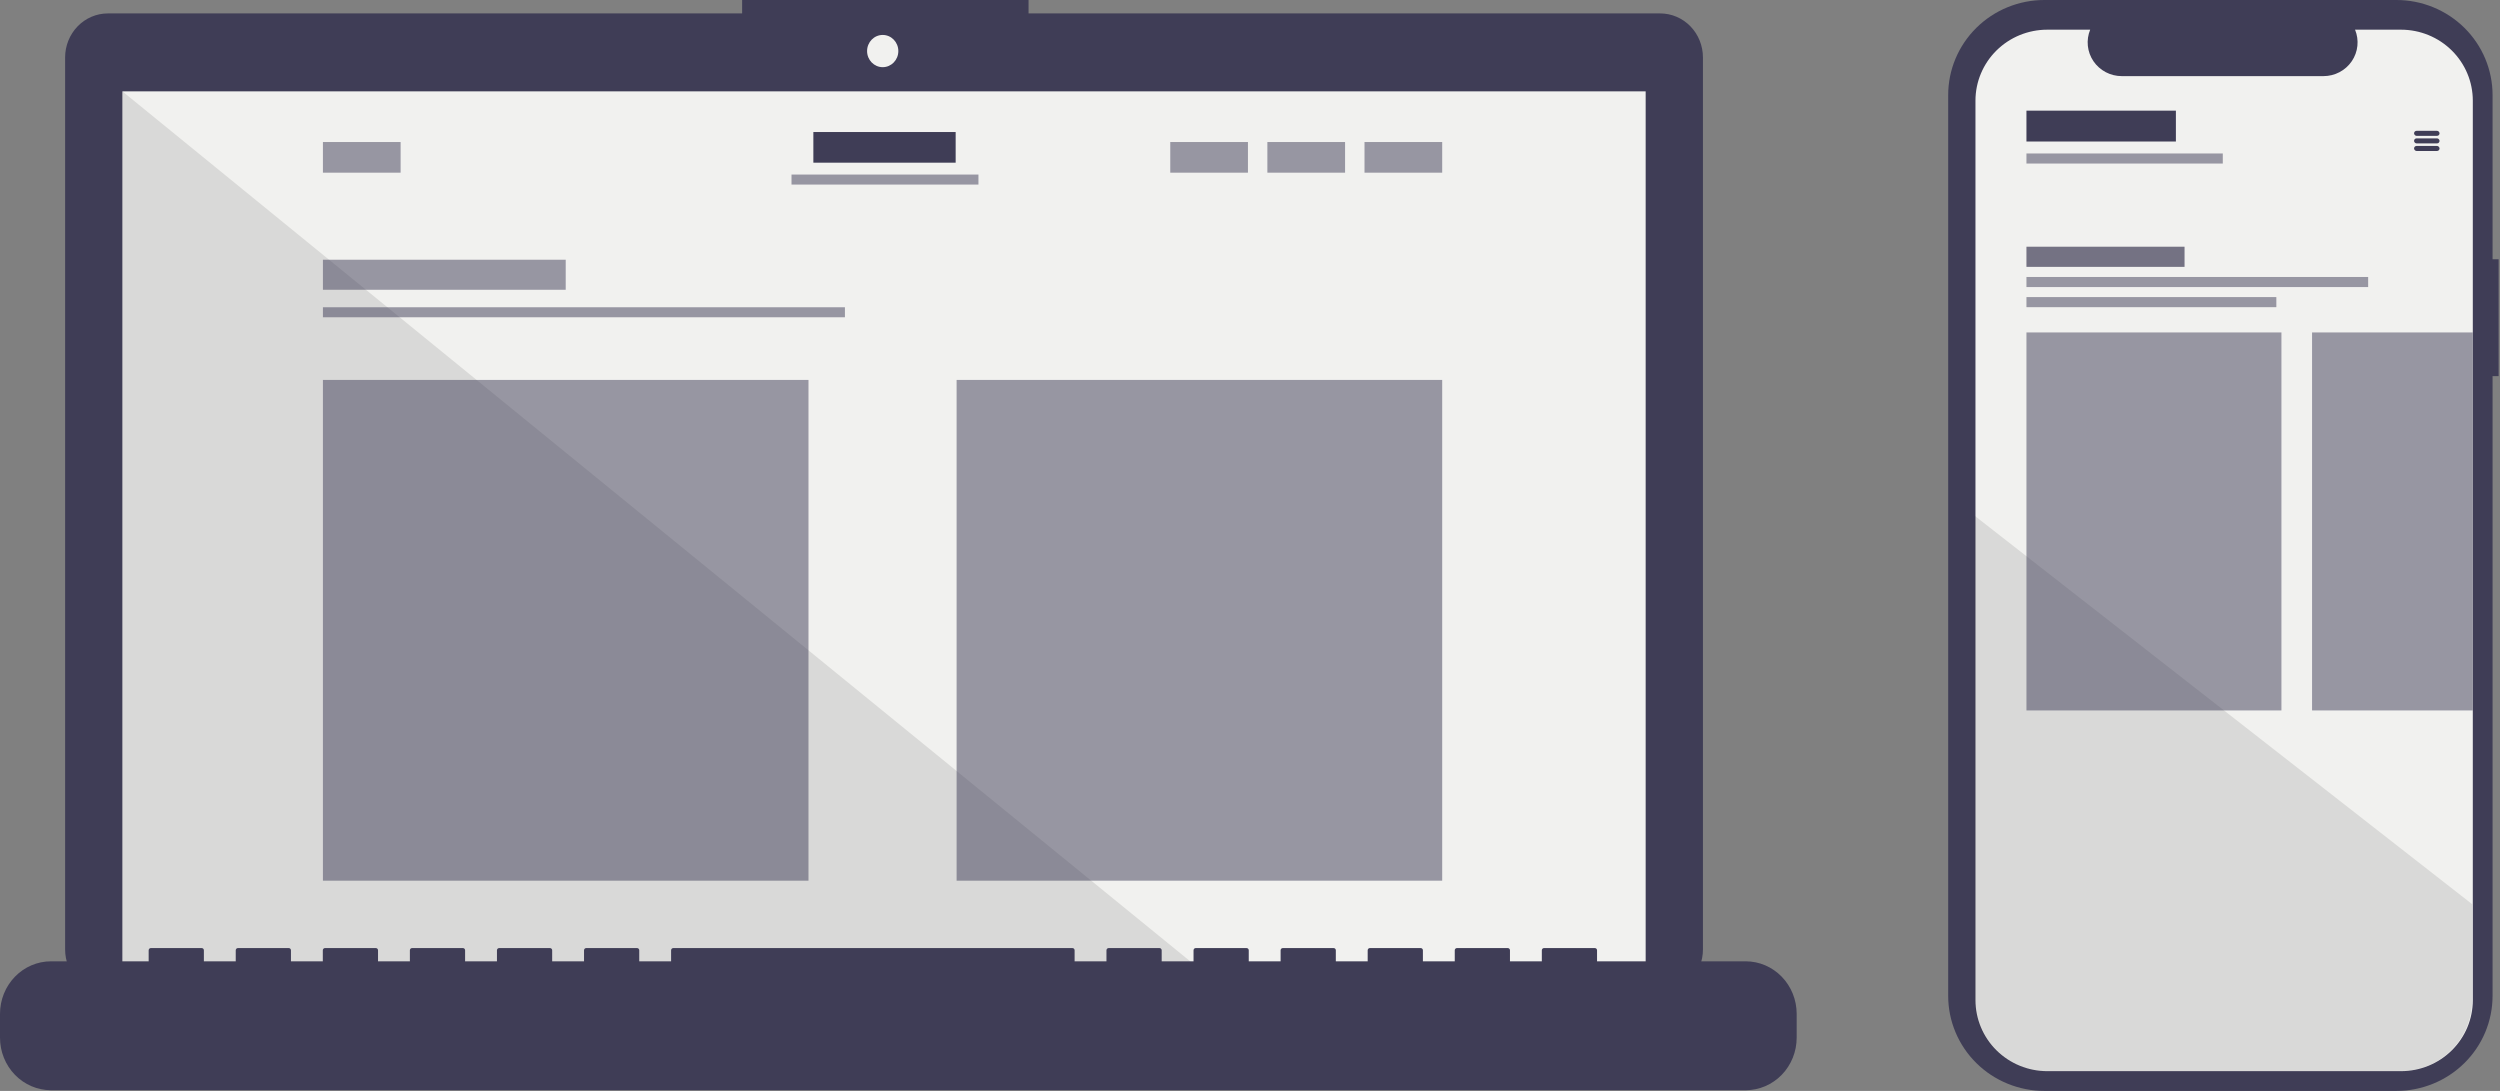 <svg width="330" height="144" viewBox="0 0 330 144" fill="none" xmlns="http://www.w3.org/2000/svg">
<rect x="0" y="0" width="330" height="144" fill="#808080" stroke="none"/>
<path d="M219.149 1.772H135.768V0H97.96V1.772H14.235C13.494 1.772 12.761 1.923 12.076 2.215C11.392 2.507 10.77 2.936 10.247 3.476C9.723 4.016 9.307 4.657 9.024 5.363C8.74 6.068 8.595 6.825 8.595 7.588V125.328C8.595 126.87 9.189 128.35 10.247 129.44C11.304 130.531 12.739 131.144 14.235 131.144H219.149C220.645 131.144 222.08 130.531 223.137 129.44C224.195 128.35 224.789 126.87 224.789 125.328V7.588C224.789 6.825 224.644 6.068 224.36 5.363C224.077 4.657 223.661 4.016 223.137 3.476C222.614 2.936 221.992 2.507 221.308 2.215C220.623 1.923 219.89 1.772 219.149 1.772Z" fill="#3F3D56"/>
<path d="M217.227 12.059H16.155V129.025H217.227V12.059Z" fill="#F1F1EF"/>
<path d="M116.518 8.867C117.657 8.867 118.58 7.914 118.58 6.74C118.58 5.565 117.657 4.613 116.518 4.613C115.379 4.613 114.455 5.565 114.455 6.74C114.455 7.914 115.379 8.867 116.518 8.867Z" fill="#F1F1EF"/>
<path opacity="0.1" d="M159.724 129.025H16.156V12.059L159.724 129.025Z" fill="black"/>
<path d="M52.88 18.746H42.625V22.793H52.88V18.746Z" fill="#3F3D56" fill-opacity="0.5"/>
<path d="M74.674 34.284H42.625V38.25H74.674V34.284Z" fill="#3F3D56" fill-opacity="0.5"/>
<path d="M106.722 50.151H42.625V116.25H106.722V50.151Z" fill="#3F3D56" fill-opacity="0.5"/>
<path d="M190.37 50.151H126.272V116.25H190.37V50.151Z" fill="#3F3D56" fill-opacity="0.5"/>
<path d="M111.53 40.558H42.625V41.88H111.53V40.558Z" fill="#3F3D56" fill-opacity="0.5"/>
<path d="M164.73 18.746H154.475V22.793H164.73V18.746Z" fill="#3F3D56" fill-opacity="0.5"/>
<path d="M177.549 18.746H167.294V22.793H177.549V18.746Z" fill="#3F3D56" fill-opacity="0.5"/>
<path d="M190.37 18.746H180.114V22.793H190.37V18.746Z" fill="#3F3D56" fill-opacity="0.5"/>
<path d="M126.146 17.427H107.364V21.474H126.146V17.427Z" fill="#3F3D56"/>
<path d="M129.156 23.041H104.478V24.363H129.156V23.041Z" fill="#3F3D56" fill-opacity="0.5"/>
<path d="M230.433 126.894H210.81V125.436C210.81 125.398 210.803 125.361 210.789 125.325C210.774 125.29 210.754 125.258 210.728 125.232C210.702 125.205 210.671 125.184 210.637 125.169C210.603 125.154 210.566 125.147 210.529 125.147H203.802C203.765 125.147 203.728 125.154 203.694 125.169C203.66 125.184 203.629 125.205 203.603 125.232C203.577 125.258 203.557 125.29 203.543 125.325C203.528 125.361 203.521 125.398 203.521 125.436V126.894H199.316V125.436C199.316 125.398 199.309 125.361 199.295 125.325C199.281 125.29 199.26 125.258 199.234 125.232C199.208 125.205 199.177 125.184 199.143 125.169C199.109 125.154 199.073 125.147 199.036 125.147H192.308C192.271 125.147 192.235 125.154 192.201 125.169C192.167 125.184 192.136 125.205 192.11 125.232C192.084 125.258 192.063 125.29 192.049 125.325C192.035 125.361 192.028 125.398 192.028 125.436V126.894H187.823V125.436C187.823 125.398 187.815 125.361 187.801 125.325C187.787 125.29 187.767 125.258 187.74 125.232C187.714 125.205 187.684 125.184 187.65 125.169C187.616 125.154 187.579 125.147 187.542 125.147H180.814C180.777 125.147 180.741 125.154 180.707 125.169C180.673 125.184 180.642 125.205 180.616 125.232C180.59 125.258 180.569 125.29 180.555 125.325C180.541 125.361 180.534 125.398 180.534 125.436V126.894H176.329V125.436C176.329 125.398 176.322 125.361 176.308 125.325C176.294 125.29 176.273 125.258 176.247 125.232C176.221 125.205 176.19 125.184 176.156 125.169C176.122 125.154 176.085 125.147 176.049 125.147H169.321C169.284 125.147 169.247 125.154 169.213 125.169C169.179 125.184 169.148 125.205 169.122 125.232C169.096 125.258 169.076 125.29 169.062 125.325C169.048 125.361 169.04 125.398 169.04 125.436V126.894H164.835V125.436C164.835 125.398 164.828 125.361 164.814 125.325C164.8 125.29 164.779 125.258 164.753 125.232C164.727 125.205 164.696 125.184 164.662 125.169C164.628 125.154 164.592 125.147 164.555 125.147H157.827C157.79 125.147 157.754 125.154 157.72 125.169C157.686 125.184 157.655 125.205 157.629 125.232C157.603 125.258 157.582 125.29 157.568 125.325C157.554 125.361 157.547 125.398 157.547 125.436V126.894H153.342V125.436C153.342 125.398 153.334 125.361 153.32 125.325C153.306 125.29 153.286 125.258 153.26 125.232C153.234 125.205 153.203 125.184 153.169 125.169C153.135 125.154 153.098 125.147 153.061 125.147H146.333C146.297 125.147 146.26 125.154 146.226 125.169C146.192 125.184 146.161 125.205 146.135 125.232C146.109 125.258 146.089 125.29 146.074 125.325C146.06 125.361 146.053 125.398 146.053 125.436V126.894H141.848V125.436C141.848 125.398 141.841 125.361 141.827 125.325C141.813 125.29 141.792 125.258 141.766 125.232C141.74 125.205 141.709 125.184 141.675 125.169C141.641 125.154 141.605 125.147 141.568 125.147H88.865C88.829 125.147 88.792 125.154 88.758 125.169C88.724 125.184 88.693 125.205 88.667 125.232C88.641 125.258 88.62 125.29 88.606 125.325C88.592 125.361 88.585 125.398 88.585 125.436V126.894H84.38V125.436C84.38 125.398 84.373 125.361 84.359 125.325C84.345 125.29 84.324 125.258 84.298 125.232C84.272 125.205 84.241 125.184 84.207 125.169C84.173 125.154 84.136 125.147 84.1 125.147H77.372C77.335 125.147 77.298 125.154 77.264 125.169C77.23 125.184 77.2 125.205 77.174 125.232C77.147 125.258 77.127 125.29 77.113 125.325C77.099 125.361 77.091 125.398 77.091 125.436V126.894H72.886V125.436C72.886 125.398 72.879 125.361 72.865 125.325C72.851 125.29 72.83 125.258 72.804 125.232C72.778 125.205 72.747 125.184 72.713 125.169C72.679 125.154 72.643 125.147 72.606 125.147H65.878C65.841 125.147 65.805 125.154 65.771 125.169C65.737 125.184 65.706 125.205 65.68 125.232C65.654 125.258 65.633 125.29 65.619 125.325C65.605 125.361 65.598 125.398 65.598 125.436V126.894H61.393V125.436C61.393 125.398 61.386 125.361 61.371 125.325C61.357 125.29 61.337 125.258 61.311 125.232C61.285 125.205 61.254 125.184 61.22 125.169C61.186 125.154 61.149 125.147 61.112 125.147H54.384C54.348 125.147 54.311 125.154 54.277 125.169C54.243 125.184 54.212 125.205 54.186 125.232C54.16 125.258 54.139 125.29 54.126 125.325C54.111 125.361 54.104 125.398 54.104 125.436V126.894H49.899V125.436C49.899 125.398 49.892 125.361 49.878 125.325C49.864 125.29 49.843 125.258 49.817 125.232C49.791 125.205 49.76 125.184 49.726 125.169C49.692 125.154 49.656 125.147 49.619 125.147H42.891C42.854 125.147 42.818 125.154 42.783 125.169C42.749 125.184 42.719 125.205 42.693 125.232C42.667 125.258 42.646 125.29 42.632 125.325C42.618 125.361 42.611 125.398 42.611 125.436V126.894H38.406V125.436C38.406 125.398 38.398 125.361 38.384 125.325C38.37 125.29 38.349 125.258 38.323 125.232C38.297 125.205 38.267 125.184 38.233 125.169C38.198 125.154 38.162 125.147 38.125 125.147H31.397C31.36 125.147 31.324 125.154 31.29 125.169C31.256 125.184 31.225 125.205 31.199 125.232C31.173 125.258 31.152 125.29 31.138 125.325C31.124 125.361 31.117 125.398 31.117 125.436V126.894H26.912V125.436C26.912 125.398 26.905 125.361 26.891 125.325C26.877 125.29 26.856 125.258 26.83 125.232C26.804 125.205 26.773 125.184 26.739 125.169C26.705 125.154 26.668 125.147 26.632 125.147H19.904C19.867 125.147 19.83 125.154 19.796 125.169C19.762 125.184 19.731 125.205 19.705 125.232C19.679 125.258 19.659 125.29 19.645 125.325C19.631 125.361 19.623 125.398 19.623 125.436V126.894H6.728C4.944 126.894 3.232 127.625 1.971 128.926C0.709 130.227 1.69997e-06 131.992 0 133.832V136.969C5.09991e-06 138.809 0.709 140.574 1.971 141.875C3.232 143.176 4.944 143.907 6.728 143.907H230.433C232.217 143.907 233.929 143.176 235.19 141.875C236.452 140.574 237.161 138.809 237.161 136.969V133.832C237.161 131.992 236.452 130.227 235.19 128.926C233.929 127.625 232.217 126.894 230.433 126.894Z" fill="#3F3D56"/>
<path d="M329.819 34.22H329.018V12.545C329.018 10.897 328.69 9.266 328.052 7.744C327.414 6.222 326.479 4.839 325.3 3.674C324.121 2.509 322.722 1.585 321.182 0.955C319.642 0.324 317.991 -4.80495e-06 316.324 0H269.856C268.188 -6.11542e-06 266.538 0.324 264.998 0.955C263.457 1.585 262.058 2.509 260.879 3.674C259.7 4.839 258.765 6.222 258.127 7.744C257.489 9.266 257.161 10.897 257.161 12.545V131.455C257.161 133.103 257.489 134.734 258.127 136.256C258.765 137.778 259.7 139.161 260.879 140.326C262.058 141.491 263.457 142.415 264.998 143.045C266.538 143.676 268.188 144 269.856 144H316.324C317.991 144 319.642 143.676 321.182 143.045C322.722 142.415 324.121 141.491 325.3 140.326C326.479 139.161 327.414 137.778 328.052 136.256C328.69 134.734 329.018 133.103 329.018 131.455V49.648H329.819V34.22Z" fill="#3F3D56"/>
<path d="M326.411 13.285V132.022C326.411 134.506 325.413 136.89 323.635 138.647C321.858 140.404 319.447 141.392 316.932 141.392H270.239C267.725 141.392 265.314 140.404 263.536 138.647C261.759 136.89 260.76 134.506 260.761 132.022V13.285C260.761 10.801 261.76 8.418 263.537 6.662C265.315 4.905 267.726 3.918 270.239 3.918H275.904C275.626 4.594 275.519 5.327 275.595 6.053C275.67 6.779 275.925 7.475 276.337 8.081C276.749 8.687 277.306 9.183 277.957 9.526C278.609 9.869 279.336 10.048 280.075 10.048H306.696C307.435 10.048 308.162 9.869 308.814 9.526C309.466 9.183 310.022 8.687 310.434 8.081C310.846 7.475 311.101 6.779 311.176 6.053C311.252 5.327 311.146 4.594 310.867 3.918H316.932C319.446 3.918 321.857 4.905 323.634 6.662C325.412 8.418 326.411 10.801 326.411 13.285Z" fill="#F1F1EF"/>
<path opacity="0.1" d="M326.316 119.346V132.026C326.317 134.511 325.318 136.894 323.541 138.651C321.763 140.409 319.352 141.396 316.838 141.397H270.145C267.631 141.396 265.219 140.409 263.442 138.651C261.664 136.894 260.666 134.511 260.666 132.026V68.091L300.005 98.803L300.678 99.328L307.995 105.04L308.679 105.575L326.316 119.346Z" fill="black"/>
<path d="M287.217 14.606H267.491V18.68H287.217V14.606Z" fill="#3F3D56"/>
<path d="M293.409 20.258H267.491V21.588H293.409V20.258Z" fill="#3F3D56" fill-opacity="0.5"/>
<rect x="318.655" y="17.268" width="3.366" height="0.665" rx="0.333" fill="#3F3D56"/>
<rect x="318.655" y="18.265" width="3.366" height="0.665" rx="0.333" fill="#3F3D56"/>
<rect x="318.655" y="19.264" width="3.366" height="0.665" rx="0.333" fill="#3F3D56"/>
<path d="M301.15 43.882H267.491V93.777H301.15V43.882Z" fill="#3F3D56" fill-opacity="0.5"/>
<path d="M326.396 43.882H305.191V93.777H326.396V43.882Z" fill="#3F3D56" fill-opacity="0.5"/>
<path d="M288.36 32.566H267.491V35.227H288.36V32.566Z" fill="#3F3D56" fill-opacity="0.7"/>
<path d="M312.595 36.561H267.491V37.892H312.595V36.561Z" fill="#3F3D56" fill-opacity="0.5"/>
<path d="M300.477 39.215H267.491V40.546H300.477V39.215Z" fill="#3F3D56" fill-opacity="0.5"/>
</svg>
